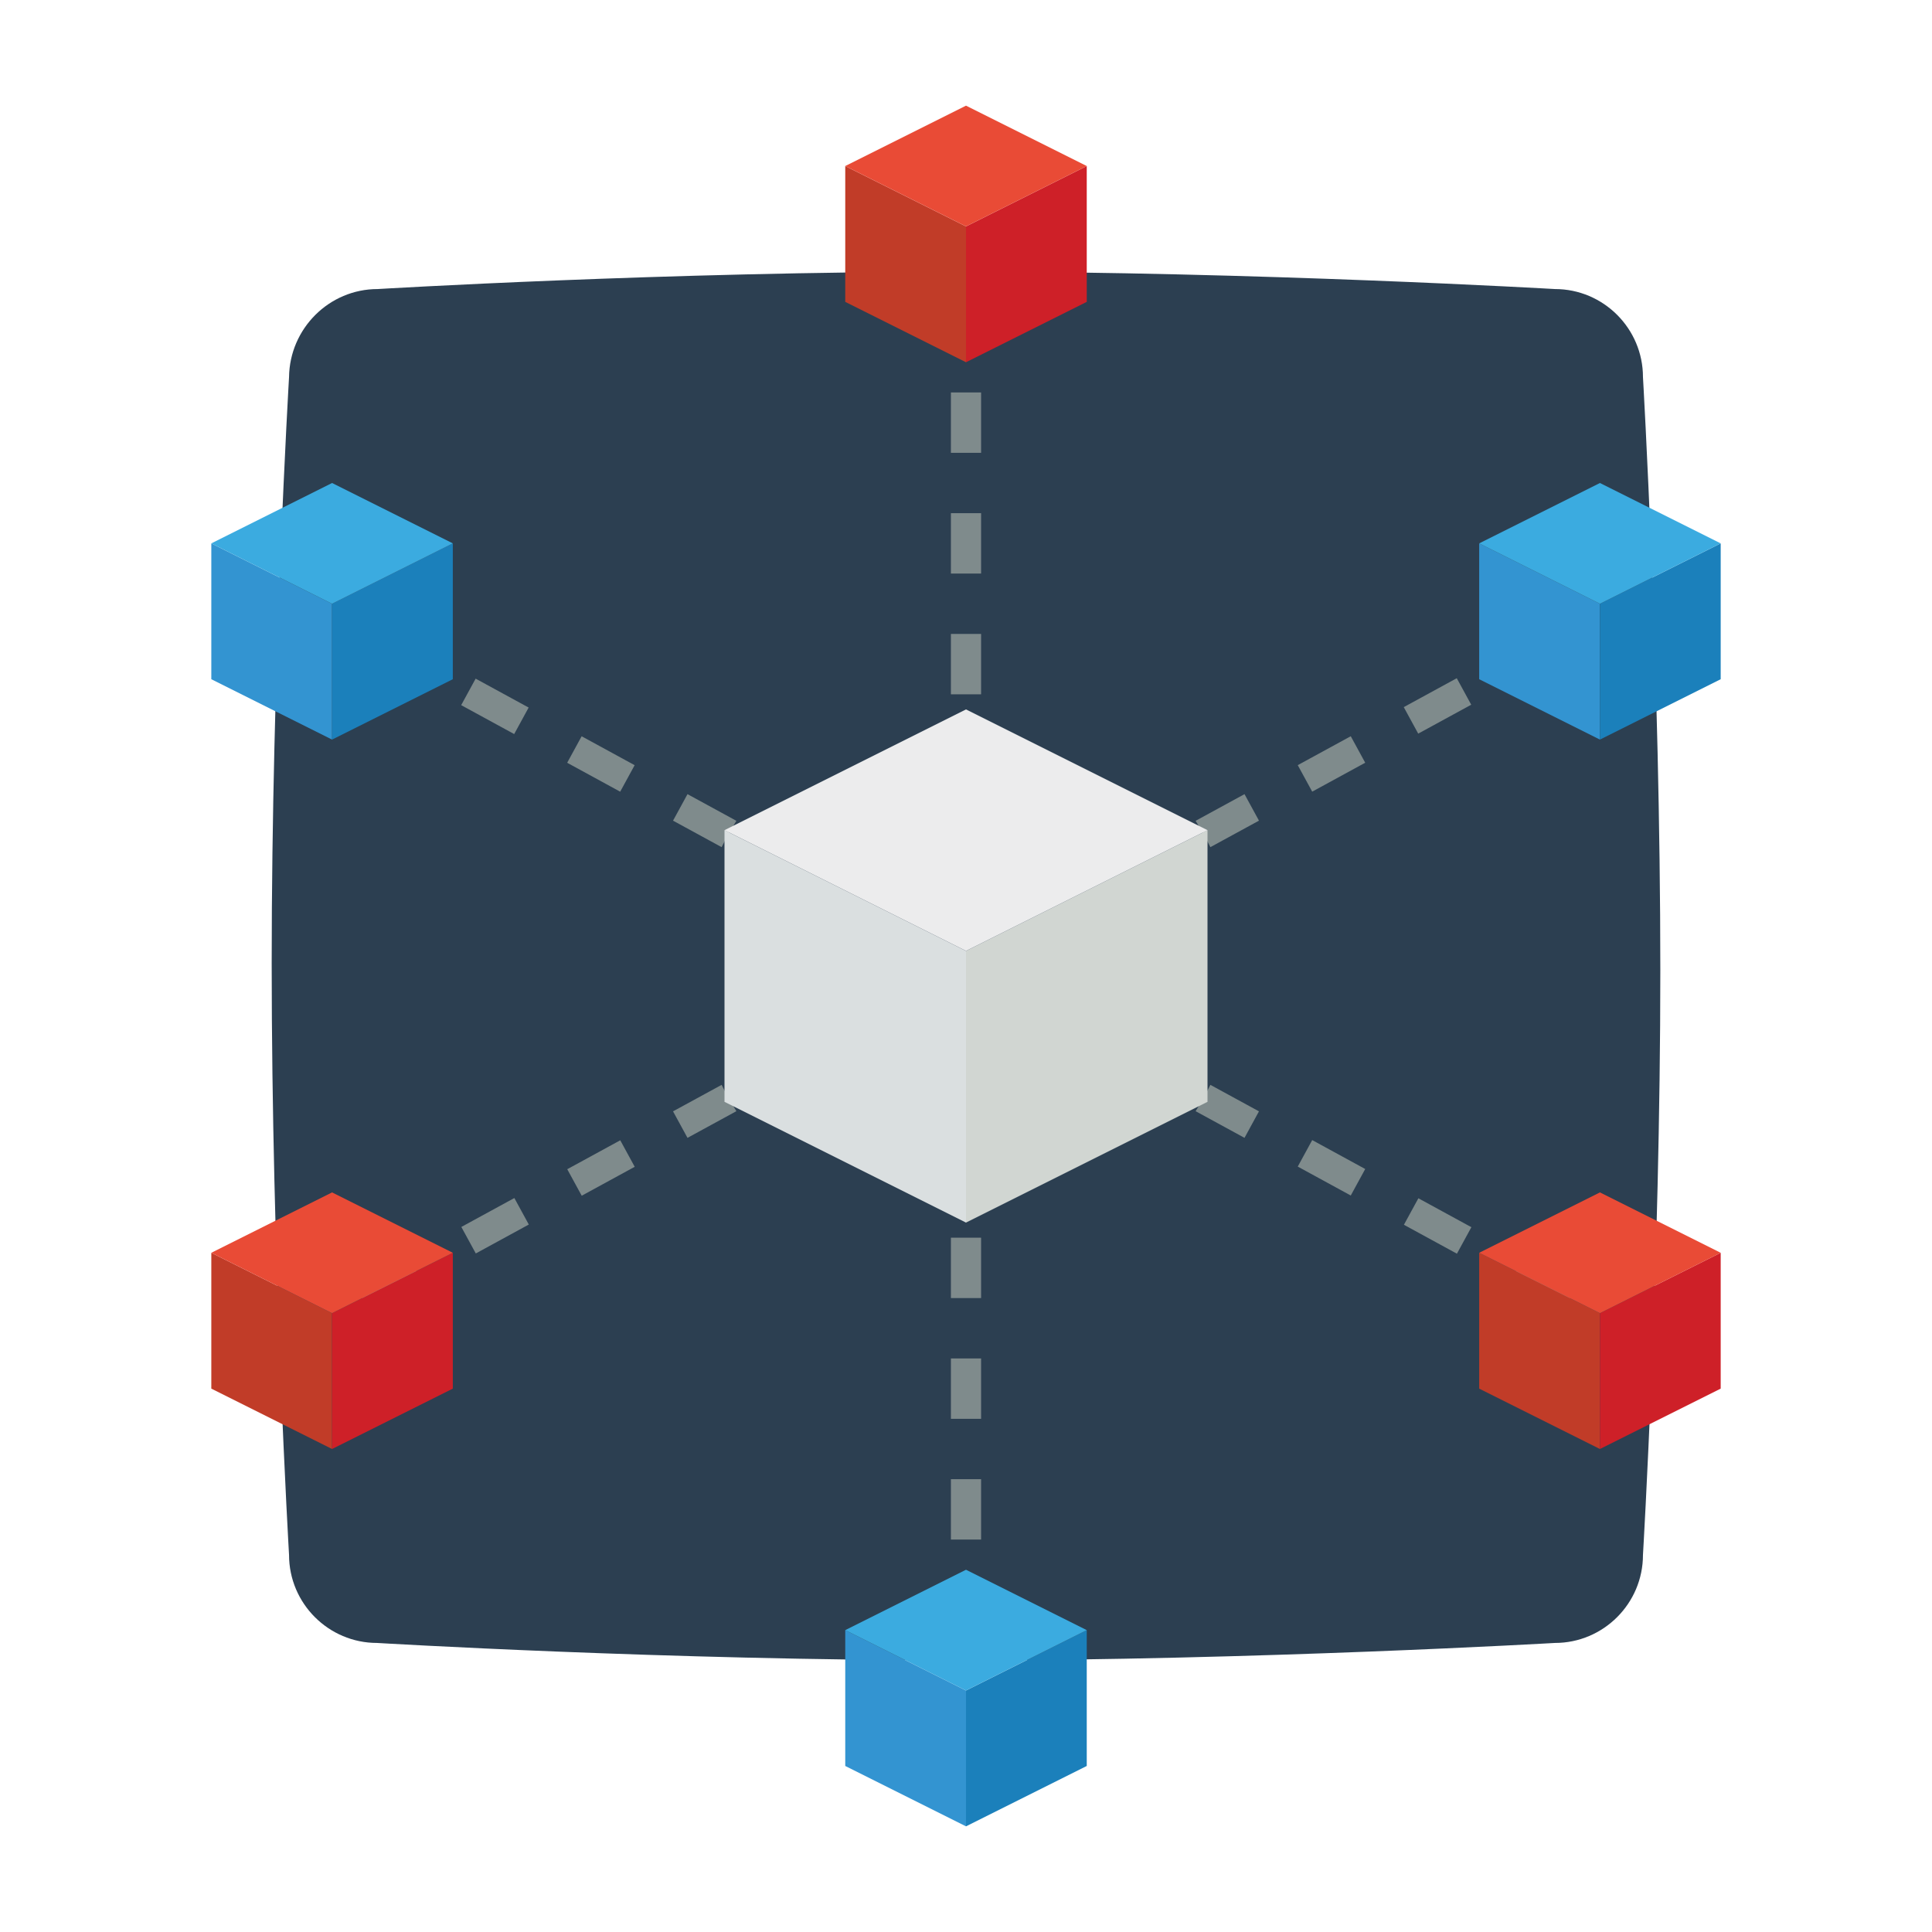 <svg enable-background="new 0 0 256 256" viewBox="0 0 256 256" xmlns="http://www.w3.org/2000/svg"><path clip-rule="evenodd" d="m50.038 38.301s38.228-2.301 77.407-2.301c38.862 0 78.597 2.301 78.597 2.301 6.424 0 11.659 5.237 11.659 11.664 0 0 2.3 39.434 2.3 78.63 0 38.799-2.3 77.44-2.3 77.44 0 6.427-5.234 11.664-11.659 11.664 0 0-39.814 2.301-78.597 2.301-39.179 0-77.486-2.301-77.486-2.301-6.424 0-11.659-5.237-11.659-11.664 0 0-2.3-39.276-2.3-78.392 0-38.879 2.3-77.678 2.3-77.678.079-6.427 5.314-11.664 11.738-11.664z" fill="#2c3f51" fill-rule="evenodd"/><g fill="#7f8b8c"><path d="m126 164h4v8h-4z"/><path d="m126 196h4v8h-4z"/><path d="m126 180h4v8h-4z"/><path d="m97.577 108.763-6.48-3.534-1.915 3.512 6.44 3.512c.586-1.203 1.243-2.366 1.955-3.49z"/><path d="m77.604 97.239h4v8h-4z" transform="matrix(.479 -.878 .878 .479 -47.394 122.63)"/><path d="m49.511 81.916h4v8h-4z" transform="matrix(.479 -.878 .878 .479 -48.58 89.985)"/><path d="m200.488 83.915h8v4h-8z" transform="matrix(.878 -.479 .479 .878 -16.172 108.412)"/><path d="m63.558 89.577h4v7.999h-4z" transform="matrix(.479 -.878 .878 .479 -47.984 106.332)"/><path d="m160.379 112.253 6.441-3.512-1.916-3.512-6.48 3.534c.711 1.124 1.368 2.287 1.955 3.49z"/><path d="m186.442 91.577h8v4h-8z" transform="matrix(.878 -.479 .479 .878 -21.557 102.599)"/><path d="m172.395 99.239h8v4h-8z" transform="matrix(.878 -.479 .479 .878 -26.94 96.831)"/><path d="m126 84h4v8h-4z"/><path d="m126 52h4v8h-4z"/><path d="m126 68h4v8h-4z"/><path d="m158.423 147.237 6.48 3.534 1.915-3.512-6.44-3.512c-.586 1.203-1.243 2.366-1.955 3.49z"/><path d="m174.396 150.761h4v8h-4z" transform="matrix(.479 -.878 .878 .479 -43.945 235.485)"/><path d="m202.488 166.085h4v8h-4z" transform="matrix(.479 -.878 .878 .479 -42.759 268.13)"/><path d="m47.512 168.084h8v4h-8z" transform="matrix(.878 -.479 .479 .878 -75.157 45.436)"/><path d="m188.442 158.423h4v7.999h-4z" transform="matrix(.479 -.878 .878 .479 -43.333 251.857)"/><path d="m95.621 143.747-6.441 3.512 1.916 3.512 6.48-3.534c-.711-1.124-1.368-2.287-1.955-3.49z"/><path d="m61.558 160.423h8v4h-8z" transform="matrix(.878 -.479 .479 .878 -69.761 51.212)"/><path d="m75.604 152.761h8v4h-8z" transform="matrix(.878 -.479 .479 .878 -64.389 57.017)"/></g><path d="m96 110 32 16v36l-32-16z" fill="#dadfe0"/><path d="m160 110-32 16v36l32-16z" fill="#d1d6d2"/><path d="m128 126-32-16 32-16 32 16z" fill="#ececed"/><path d="m28 72 16 8v18l-16-8z" fill="#3394d1"/><path d="m60 72-16 8v18l16-8z" fill="#1b80bb"/><path d="m44 80-16-8 16-8 16 8z" fill="#3babe0"/><path d="m196 72 16 8v18l-16-8z" fill="#3394d1"/><path d="m228 72-16 8v18l16-8z" fill="#1b80bb"/><path d="m212 80-16-8 16-8 16 8z" fill="#3babe0"/><path d="m28 166 16 8v18l-16-8z" fill="#c13c28"/><path d="m60 166-16 8v18l16-8z" fill="#ce2028"/><path d="m44 174-16-8 16-8 16 8z" fill="#e94b36"/><path d="m196 166 16 8v18l-16-8z" fill="#c13c28"/><path d="m228 166-16 8v18l16-8z" fill="#ce2028"/><path d="m212 174-16-8 16-8 16 8z" fill="#e94b36"/><path d="m112 216 16 8v18l-16-8z" fill="#3394d1"/><path d="m144 216-16 8v18l16-8z" fill="#1b80bb"/><path d="m128 224-16-8 16-8 16 8z" fill="#3babe0"/><path d="m112 22 16 8v18l-16-8z" fill="#c13c28"/><path d="m144 22-16 8v18l16-8z" fill="#ce2028"/><path d="m128 30-16-8 16-8 16 8z" fill="#e94b36"/></svg>